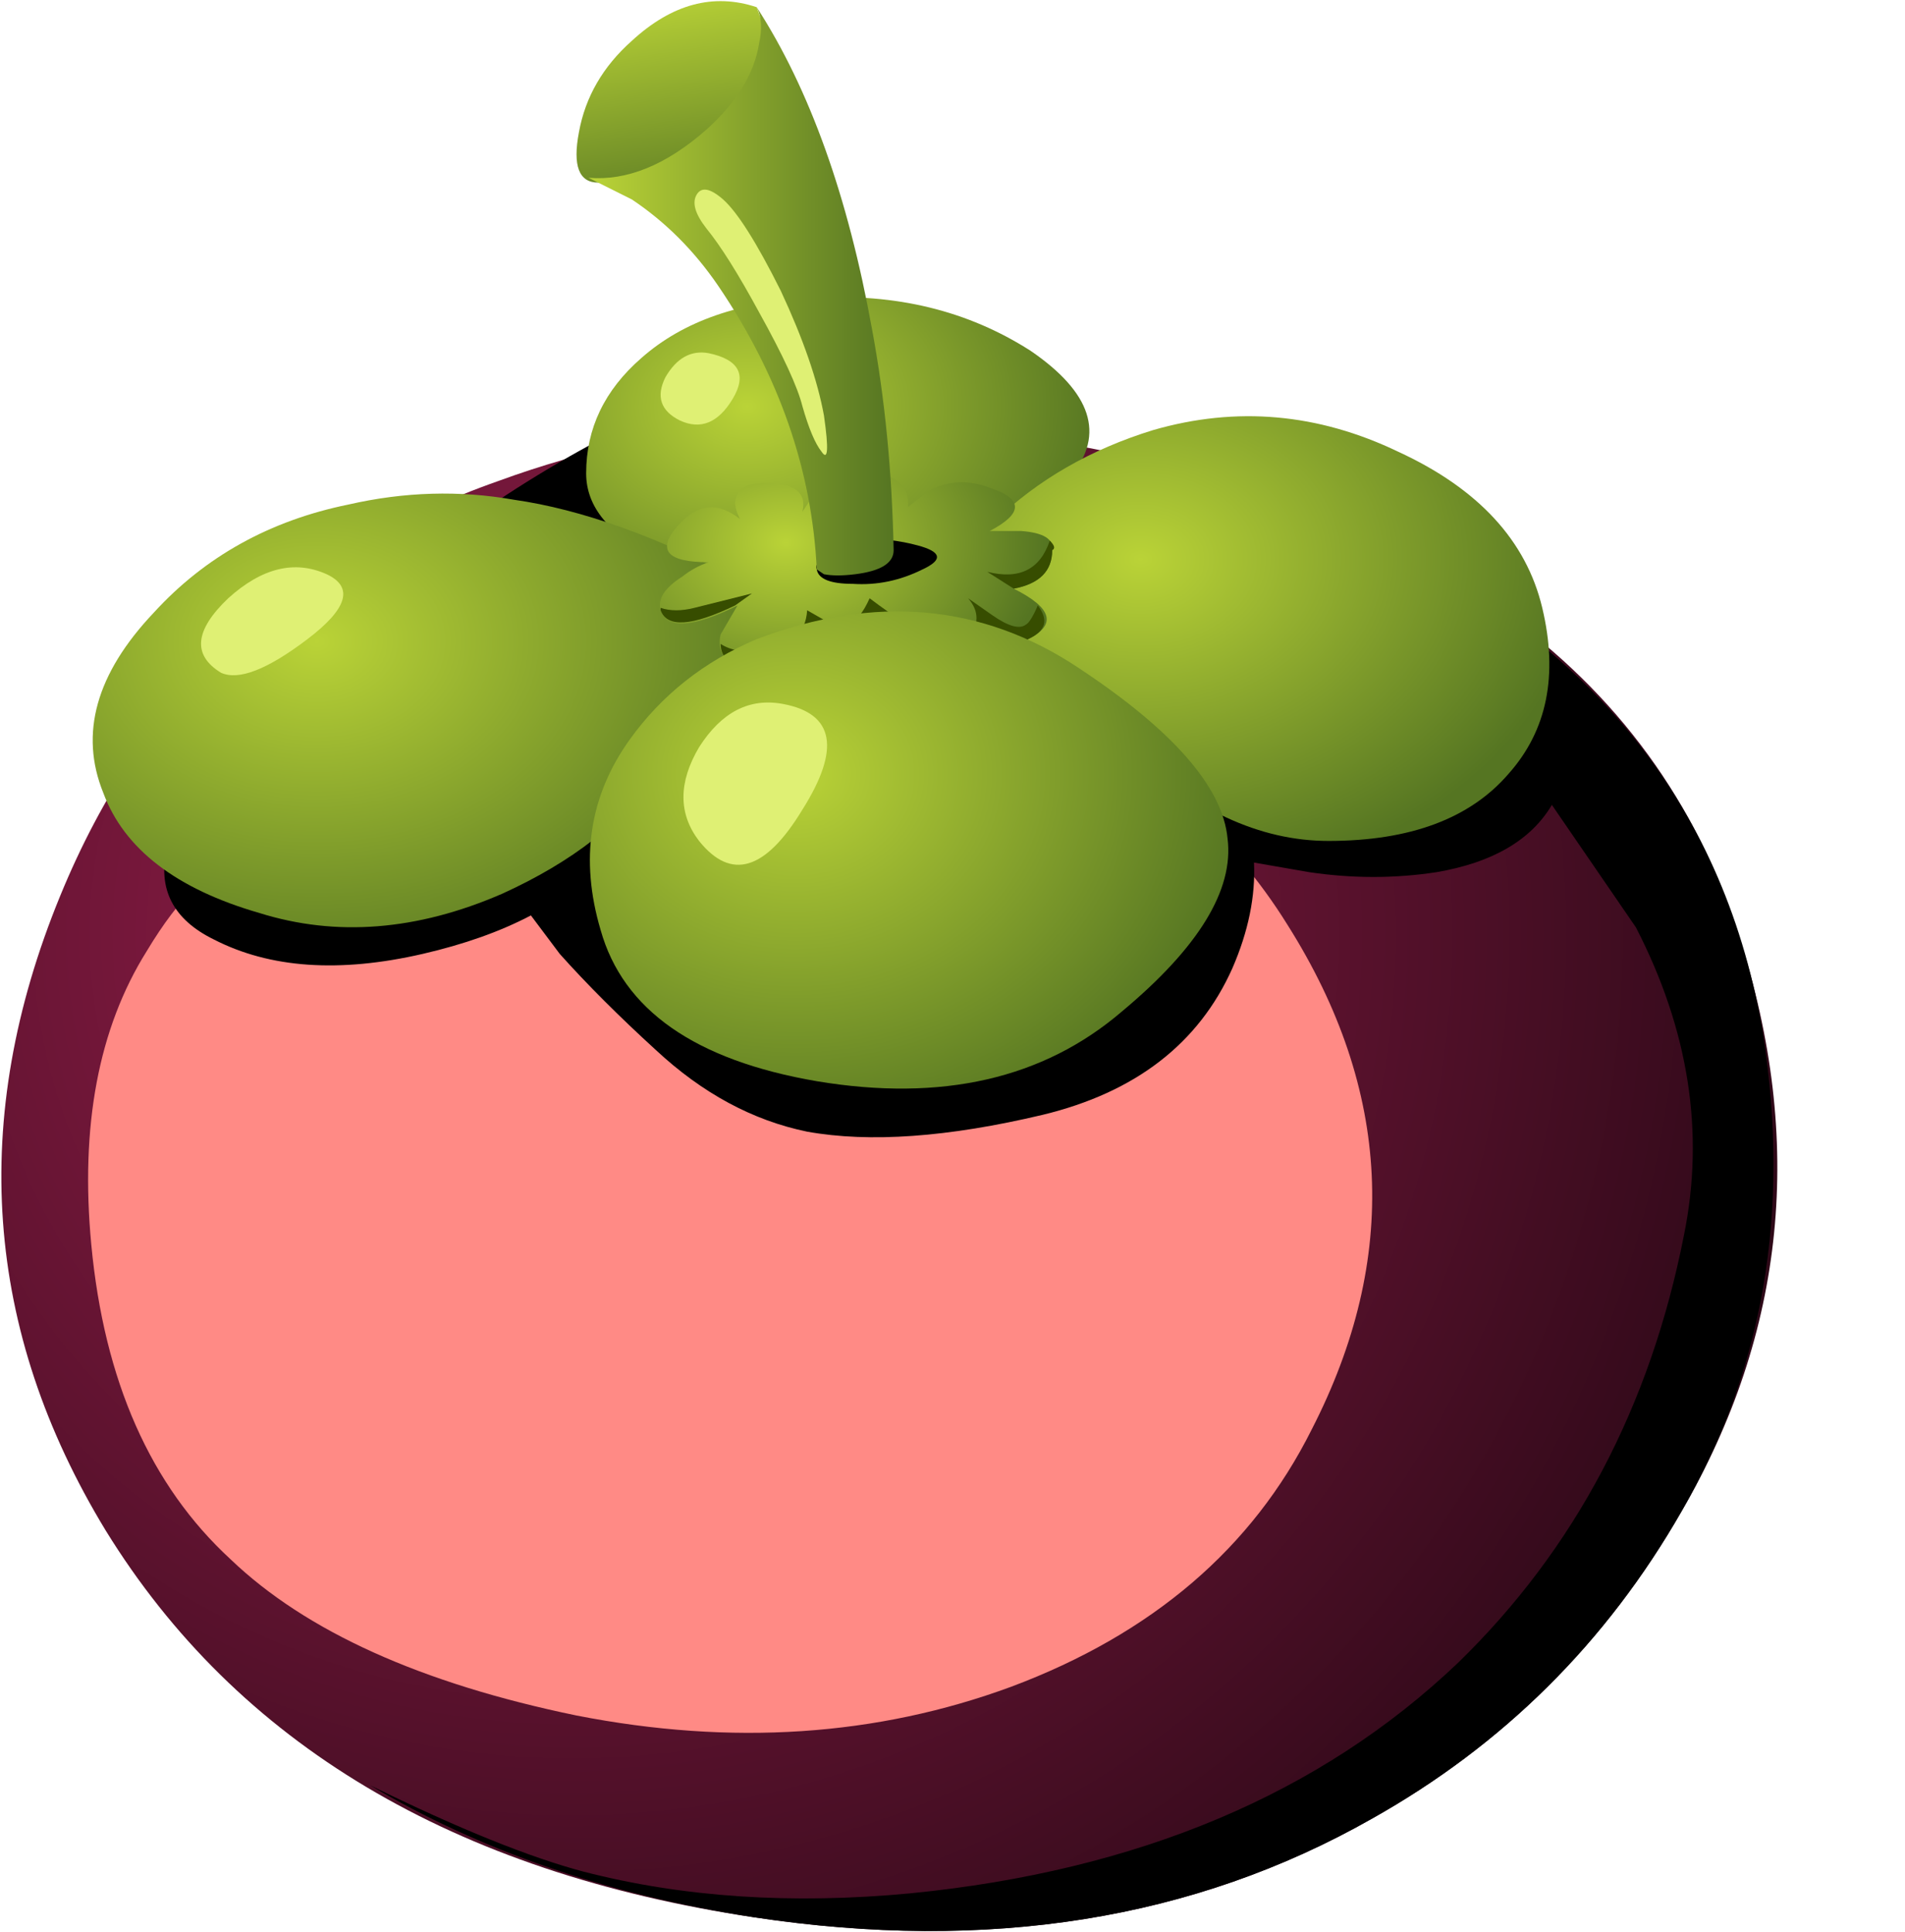 <?xml version="1.0" encoding="iso-8859-1"?>
<!-- Generator: Adobe Illustrator 15.1.0, SVG Export Plug-In . SVG Version: 6.00 Build 0)  -->
<!DOCTYPE svg PUBLIC "-//W3C//DTD SVG 1.1//EN" "http://www.w3.org/Graphics/SVG/1.1/DTD/svg11.dtd">
<svg version="1.1" id="flash0.ai" xmlns="http://www.w3.org/2000/svg" xmlns:xlink="http://www.w3.org/1999/xlink" x="0px" y="0px"
	 width="39.65px" height="40.2px" viewBox="0 0 39.65 40.2" style="enable-background:new 0 0 39.65 40.2;" xml:space="preserve">
<symbol  id="flash0.ai_x5F_0_x2F_Layer_4_x2F__x3C_Group_x3E_" viewBox="0 -2.973 8.19 2.973">
	<g id="Layer_1_6_">
		<g>
			<path style="fill-rule:evenodd;clip-rule:evenodd;fill:#374D00;" d="M7.65-2.05c-0.633-0.333-1.316-0.333-2.05,0
				c0.066-0.133,0.066-0.267,0-0.4c-0.167-0.267-0.567-0.433-1.2-0.5c-0.833-0.1-1.2,0.133-1.1,0.7c-0.2-0.467-0.65-0.633-1.35-0.5
				c-0.467,0.1-0.7,0.3-0.7,0.6C1.45-2.283,1.733-2.333,2.1-2.3c0.6,0.066,0.917,0.35,0.95,0.85l0.35-0.2
				c0.233-0.1,0.4-0.133,0.5-0.1C4.067-1.683,4.217-1.5,4.35-1.2c1.1-0.833,1.783-1.117,2.05-0.85c0.233,0.3,0.233,0.583,0,0.85
				l0.5-0.35c0.333-0.233,0.567-0.3,0.7-0.2c0.066,0.033,0.15,0.167,0.25,0.4C8.083-1.65,8.017-1.883,7.65-2.05z"/>
			<path style="fill-rule:evenodd;clip-rule:evenodd;fill:#374D00;" d="M0-1.45v0.05c0.2-0.067,0.433-0.067,0.7,0l1.2,0.3L1.55-1.35
				C0.65-1.783,0.133-1.817,0-1.45z"/>
			<path style="fill-rule:evenodd;clip-rule:evenodd;fill:#374D00;" d="M6.8-0.65C7.467-0.817,7.9-0.6,8.1,0
				c0.1-0.1,0.117-0.167,0.05-0.2c0-0.433-0.267-0.7-0.8-0.8L6.8-0.65z"/>
		</g>
	</g>
</symbol>
<symbol  id="flash0.ai_x5F_0_x2F_Layer_4_x2F__x3C_Path_x3E_" viewBox="0.005 -5.517 2.759 5.521">
	<g id="Layer_1_11_">
		<path style="fill-rule:evenodd;clip-rule:evenodd;fill:#DFF074;" d="M0.6-0.2c0.3-0.267,0.7-0.9,1.2-1.9
			c0.467-1,0.767-1.867,0.9-2.6c0.1-0.7,0.083-0.95-0.05-0.75C2.517-5.283,2.383-4.967,2.25-4.5c-0.1,0.4-0.4,1.05-0.9,1.95
			c-0.434,0.8-0.8,1.383-1.1,1.75c-0.233,0.3-0.3,0.533-0.2,0.7C0.15,0.067,0.333,0.033,0.6-0.2z"/>
	</g>
</symbol>
<symbol  id="flash0.ai_x5F_0_x2F_Layer_4_x2F__x3C_Path_x3E__x5F_1" viewBox="-0.05 -1.486 1.645 1.5">
	<g id="Layer_1_10_">
		<path style="fill-rule:evenodd;clip-rule:evenodd;fill:#DFF074;" d="M0.95,0c0.633-0.133,0.8-0.45,0.5-0.95
			c-0.3-0.5-0.667-0.65-1.1-0.45c-0.4,0.2-0.5,0.5-0.3,0.9C0.283-0.1,0.583,0.067,0.95,0z"/>
	</g>
</symbol>
<symbol  id="flash0.ai_x5F_0_x2F_Layer_4_x2F__x3C_Path_x3E__x5F_12" viewBox="-0.032 -31.135 33.495 31.078">
	<g id="Layer_1_5_">
		<path style="fill-rule:evenodd;clip-rule:evenodd;" d="M31.6-16.65c0.433,2.133,0.1,4.267-1,6.4L28.85-7.7
			c-0.434-0.733-1.233-1.2-2.4-1.4c-0.867-0.133-1.75-0.133-2.65,0l-1.15,0.2c0.033-0.7-0.117-1.434-0.45-2.2
			c-0.7-1.566-2.017-2.583-3.95-3.05c-1.967-0.467-3.6-0.583-4.9-0.35c-1.133,0.233-2.184,0.8-3.15,1.7c-0.767,0.7-1.434,1.367-2,2
			L7.6-10c-0.633-0.333-1.383-0.6-2.25-0.8C3.617-11.2,2.167-11.1,1-10.5c-1.7,0.833-1.3,2.55,1.2,5.15
			C4.233-3.217,6.45-1.5,8.85-0.2c0.633,0.333,2.633,0.083,6-0.75c3.967-1,7.35-1.383,10.15-1.15c4.733-2.233,7.483-5.7,8.25-10.4
			c0.567-3.667,0-6.967-1.7-9.9c-1.566-2.733-3.716-4.867-6.45-6.4c-3.7-2.1-7.983-2.784-12.85-2.05c-3.033,0.467-5.7,1.383-8,2.75
			c1.833-0.9,3.317-1.5,4.45-1.8c2.066-0.533,4.333-0.684,6.8-0.45c4.733,0.467,8.533,2.067,11.4,4.8
			C29.333-23.183,30.9-20.217,31.6-16.65z"/>
	</g>
</symbol>
<symbol  id="flash0.ai_x5F_0_x2F_Layer_4_x2F__x3C_Path_x3E__x5F_13" viewBox="-0.051 -4.723 3.774 4.728">
	<g id="Layer_1_4_">
		<path style="fill-rule:evenodd;clip-rule:evenodd;fill:#FF8A85;" d="M1.8,0c1.667-0.2,2.25-1.15,1.75-2.85
			c-0.5-1.767-1.3-2.283-2.4-1.55c-1.033,0.7-1.4,1.633-1.1,2.8C0.383-0.467,0.967,0.067,1.8,0z"/>
	</g>
</symbol>
<symbol  id="flash0.ai_x5F_0_x2F_Layer_4_x2F__x3C_Path_x3E__x5F_14" viewBox="-0.011 -12.86 14.461 12.86">
	<g id="Layer_1_3_">
		<path style="fill-rule:evenodd;clip-rule:evenodd;fill:#FF8A85;" d="M10.4-3.55c1.767-0.967,3.05-1.267,3.85-0.9
			c0.2-1.267,0.25-2.383,0.15-3.35c-0.1-1-0.733-2.017-1.9-3.05c-1.467-1.267-3.2-1.933-5.2-2c-2.133-0.1-3.883,0.533-5.25,1.9
			C0.783-9.683,0.1-8.117,0-6.25C-0.067-4.817,0.167-3.467,0.7-2.2C1-1.567,1.283-1.083,1.55-0.75l0.2-0.05
			c1.167-0.2,2.2-0.25,3.1-0.15C5.75-0.817,6.483-0.5,7.05,0c0.133-0.367,0.367-0.783,0.7-1.25C8.45-2.183,9.333-2.95,10.4-3.55z"/>
	</g>
</symbol>
<symbol  id="flash0.ai_x5F_0_x2F_Layer_4_x2F__x3C_Path_x3E__x5F_15" viewBox="-0.016 -21.661 26.727 21.651">
	<g id="Layer_1_2_">
		<path style="fill-rule:evenodd;clip-rule:evenodd;fill:#FF8A85;" d="M24.95-4.85c2.167-3.433,2.333-6.933,0.5-10.5
			c-1.233-2.467-3.317-4.25-6.25-5.35c-2.8-1.033-5.817-1.233-9.05-0.6c-3.233,0.667-5.633,1.75-7.2,3.25
			c-1.667,1.533-2.633,3.716-2.9,6.55C-0.183-9.033,0.2-7,1.2-5.4c0.7,1.167,1.367,1.8,2,1.9c1,0.133,2.55,0.683,4.65,1.65
			c2.066,0.934,3.7,1.483,4.9,1.65C18.483,0.567,22.55-0.983,24.95-4.85z"/>
	</g>
</symbol>
<symbol  id="flash0.ai_x5F_0_x2F_Layer_4_x2F__x3C_Path_x3E__x5F_2" viewBox="-0.025 -3.396 2.989 3.377">
	<g id="Layer_1_9_">
		<path style="fill-rule:evenodd;clip-rule:evenodd;fill:#DFF074;" d="M2.05-0.05c1.067-0.2,1.2-0.934,0.4-2.2
			C1.683-3.517,0.967-3.733,0.3-2.9c-0.433,0.566-0.433,1.217,0,1.95C0.767-0.217,1.35,0.083,2.05-0.05z"/>
	</g>
</symbol>
<symbol  id="flash0.ai_x5F_0_x2F_Layer_4_x2F__x3C_Path_x3E__x5F_3" viewBox="-0.065 -2.202 2.959 2.247">
	<g id="Layer_1_8_">
		<path style="fill-rule:evenodd;clip-rule:evenodd;fill:#DFF074;" d="M2.55-0.1c0.567-0.267,0.434-0.717-0.4-1.35
			c-0.833-0.633-1.433-0.867-1.8-0.7C-0.25-1.783-0.2-1.267,0.5-0.6C1.2,0.033,1.883,0.2,2.55-0.1z"/>
	</g>
</symbol>
<symbol  id="flash0.ai_x5F_0_x2F_Layer_4_x2F__x3C_Path_x3E__x5F_7" viewBox="0.042 -0.956 2.51 0.956">
	<g id="Layer_1_7_">
		<path style="fill-rule:evenodd;clip-rule:evenodd;" d="M0.75-0.15c0.167,0.066,0.167,0.117,0,0.15H0.9
			c0.467,0,0.883-0.05,1.25-0.15c0.5-0.133,0.533-0.3,0.1-0.5C1.783-0.883,1.3-0.983,0.8-0.95c-0.466,0-0.716,0.1-0.75,0.3
			c-0.033,0.1,0.034,0.183,0.2,0.25C0.517-0.267,0.683-0.183,0.75-0.15z"/>
	</g>
</symbol>
<radialGradient id="SVGID_1_" cx="21.854" cy="6.507" r="25.987" gradientTransform="matrix(0.744 0.669 0.669 -0.744 -8.702 9.678)" gradientUnits="userSpaceOnUse">
	<stop  offset="0" style="stop-color:#9C1F4D"/>
	<stop  offset="1" style="stop-color:#2E0918"/>
</radialGradient>
<path style="fill-rule:evenodd;clip-rule:evenodd;fill:url(#SVGID_1_);" d="M21.7,9.15c7.899,1.3,12.733,4.75,14.5,10.35
	c1.366,4.233,0.967,8.217-1.2,11.95c-1.566,2.733-3.717,4.866-6.45,6.399c-3.7,2.101-7.983,2.784-12.85,2.051
	C9.433,38.967,4.933,36.283,2.2,31.85c-2.534-4.166-2.85-8.566-0.95-13.2c1.733-4.233,4.783-7.117,9.15-8.65
	C13.867,8.733,17.633,8.45,21.7,9.15z"/>
<use xlink:href="#flash0.ai_x5F_0_x2F_Layer_4_x2F__x3C_Path_x3E__x5F_15"  width="26.727" height="21.651" x="-0.016" y="-21.661" transform="matrix(1 0 0 -1 1.85 14.4)" style="overflow:visible;opacity:0.031;enable-background:new    ;"/>
<use xlink:href="#flash0.ai_x5F_0_x2F_Layer_4_x2F__x3C_Path_x3E__x5F_14"  width="14.461" height="12.86" x="-0.011" y="-12.86" transform="matrix(1 0 0 -1 4 19.05)" style="overflow:visible;opacity:0.059;enable-background:new    ;"/>
<use xlink:href="#flash0.ai_x5F_0_x2F_Layer_4_x2F__x3C_Path_x3E__x5F_13"  width="3.774" height="4.728" x="-0.051" y="-4.723" transform="matrix(1 0 0 -1 7.35 21.7)" style="overflow:visible;opacity:0.211;enable-background:new    ;"/>
<use xlink:href="#flash0.ai_x5F_0_x2F_Layer_4_x2F__x3C_Path_x3E__x5F_12"  width="33.495" height="31.078" x="-0.032" y="-31.135" transform="matrix(1 0 0 -1 3.45 9.05)" style="overflow:visible;opacity:0.191;enable-background:new    ;"/>
<radialGradient id="SVGID_2_" cx="17.138" cy="-1.641" r="6.667" gradientTransform="matrix(0.831 0.557 0.746 -0.621 2.539 -2.111)" gradientUnits="userSpaceOnUse">
	<stop  offset="0" style="stop-color:#BAD337"/>
	<stop  offset="1" style="stop-color:#557522"/>
</radialGradient>
<path style="fill-rule:evenodd;clip-rule:evenodd;fill:url(#SVGID_2_);" d="M15.1,12.15c-0.467-0.1-0.95-0.283-1.45-0.55
	c-0.967-0.467-1.45-1.05-1.45-1.75c0-0.934,0.383-1.733,1.15-2.4c0.867-0.767,2.066-1.184,3.6-1.25c1.7-0.1,3.2,0.267,4.5,1.1
	C22.717,8.167,23,9.033,22.3,9.9C19.934,12.933,17.533,13.683,15.1,12.15z"/>
<radialGradient id="SVGID_3_" cx="15.099" cy="7.408" r="9.153" gradientTransform="matrix(0.83 0.557 0.746 -0.62 -11.461 9.53)" gradientUnits="userSpaceOnUse">
	<stop  offset="0" style="stop-color:#BAD337"/>
	<stop  offset="1" style="stop-color:#557522"/>
</radialGradient>
<path style="fill-rule:evenodd;clip-rule:evenodd;fill:url(#SVGID_3_);" d="M10.7,10.4c1.4,0.2,2.983,0.767,4.75,1.7
	c1.1,0.167,1.333,0.583,0.7,1.25c-1.566,1.667-2.4,2.583-2.5,2.75c-0.667,1-1.733,1.833-3.2,2.5C8.683,19.367,7,19.5,5.4,19
	c-1.733-0.5-2.816-1.333-3.25-2.5C1.65,15.267,2,14.017,3.2,12.75c1.066-1.167,2.417-1.917,4.05-2.25
	C8.417,10.233,9.567,10.2,10.7,10.4z"/>
<radialGradient id="SVGID_4_" cx="25.158" cy="-3.569" r="8.251" gradientTransform="matrix(0.83 0.557 0.747 -0.62 5.529 -4.587)" gradientUnits="userSpaceOnUse">
	<stop  offset="0" style="stop-color:#BAD337"/>
	<stop  offset="1" style="stop-color:#557522"/>
</radialGradient>
<path style="fill-rule:evenodd;clip-rule:evenodd;fill:url(#SVGID_4_);" d="M32.1,12.65c0.334,1.4,0.101,2.55-0.699,3.45
	c-0.801,0.933-2.051,1.4-3.75,1.4c-1.434,0-2.834-0.65-4.2-1.95L21.85,13.6c-0.966-0.3-1.633-0.633-2-1
	c-0.3-0.333-0.017-0.917,0.851-1.75c0.899-0.867,2-1.5,3.3-1.9c1.733-0.5,3.434-0.35,5.1,0.45
	C30.767,10.167,31.767,11.25,32.1,12.65z"/>
<radialGradient id="SVGID_5_" cx="19.959" cy="0.29" r="4.874" gradientTransform="matrix(0.831 0.556 0.746 -0.621 -0.45 0.374)" gradientUnits="userSpaceOnUse">
	<stop  offset="0" style="stop-color:#BAD337"/>
	<stop  offset="1" style="stop-color:#557522"/>
</radialGradient>
<path style="fill-rule:evenodd;clip-rule:evenodd;fill:url(#SVGID_5_);" d="M20.6,10.15c0.7,0.233,0.7,0.533,0,0.9h0.65
	c0.467,0.034,0.684,0.167,0.65,0.4c0,0.433-0.267,0.7-0.801,0.8C21.9,12.65,22,13,21.4,13.3c-0.4,0.2-0.867,0.267-1.4,0.2l-0.65-0.2
	c0.067,0.133,0.067,0.267,0,0.4c-0.166,0.267-0.566,0.433-1.2,0.5c-0.633,0.066-1-0.067-1.1-0.4l0.025-0.375
	c-0.079,0.57-0.537,0.761-1.375,0.575c-0.567-0.133-0.8-0.4-0.7-0.8l0.35-0.6c-0.934,0.467-1.467,0.5-1.6,0.1
	c-0.067-0.233,0.083-0.467,0.45-0.7c0.167-0.133,0.35-0.233,0.55-0.3c-0.867,0-1.083-0.25-0.65-0.75c0.4-0.467,0.833-0.517,1.3-0.15
	c-0.066-0.133-0.1-0.25-0.1-0.35c0.034-0.267,0.233-0.4,0.6-0.4c0.633,0,0.9,0.2,0.8,0.6L17,10.2c0.3-0.3,0.65-0.434,1.05-0.4
	c0.6,0.067,0.883,0.317,0.85,0.75l0.45-0.35C19.75,10,20.167,9.983,20.6,10.15z"/>
<use xlink:href="#flash0.ai_x5F_0_x2F_Layer_4_x2F__x3C_Group_x3E_"  width="8.19" height="2.973" y="-2.973" transform="matrix(1 0 0 -1 13.75 11.25)" style="overflow:visible;opacity:0.359;enable-background:new    ;"/>
<use xlink:href="#flash0.ai_x5F_0_x2F_Layer_4_x2F__x3C_Path_x3E__x5F_7"  width="2.51" height="0.956" x="0.042" y="-0.956" transform="matrix(1 0 0 -1 16.95 11.2)" style="overflow:visible;opacity:0.422;enable-background:new    ;"/>
<linearGradient id="SVGID_6_" gradientUnits="userSpaceOnUse" x1="1.871" y1="-13.578" x2="6.828" y2="-13.578" gradientTransform="matrix(0.151 0.989 -0.989 0.151 2.643466e-004 -5.775690e-005)">
	<stop  offset="0" style="stop-color:#BAD337"/>
	<stop  offset="1" style="stop-color:#557522"/>
</linearGradient>
<path style="fill-rule:evenodd;clip-rule:evenodd;fill:url(#SVGID_6_);" d="M15.3,4l-2.85-0.2c-0.4,0-0.534-0.35-0.4-1.05
	c0.133-0.733,0.5-1.367,1.1-1.9c0.833-0.767,1.7-1,2.6-0.7l0.45,1.3C16.367,2.483,16.067,3.333,15.3,4z"/>
<linearGradient id="SVGID_7_" gradientUnits="userSpaceOnUse" x1="12.288" y1="6.062" x2="18.613" y2="6.062">
	<stop  offset="0" style="stop-color:#BAD337"/>
	<stop  offset="1" style="stop-color:#557522"/>
</linearGradient>
<path style="fill-rule:evenodd;clip-rule:evenodd;fill:url(#SVGID_7_);" d="M15.75,0.15c1.1,1.7,1.9,3.934,2.4,6.7
	c0.267,1.433,0.417,2.967,0.45,4.6c0,0.267-0.267,0.433-0.8,0.5c-0.267,0.033-0.483,0.033-0.65,0L17,11.85
	c-0.1-2.067-0.783-4.033-2.05-5.9c-0.5-0.733-1.1-1.333-1.8-1.8l-0.9-0.45c0.8,0.066,1.617-0.267,2.45-1
	c0.633-0.567,1-1.167,1.1-1.8C15.867,0.6,15.85,0.35,15.75,0.15z"/>
<radialGradient id="SVGID_8_" cx="23.378" cy="2.763" r="8.883" gradientTransform="matrix(0.795 0.607 0.715 -0.674 -4.013 3.784)" gradientUnits="userSpaceOnUse">
	<stop  offset="0" style="stop-color:#BAD337"/>
	<stop  offset="1" style="stop-color:#557522"/>
</radialGradient>
<path style="fill-rule:evenodd;clip-rule:evenodd;fill:url(#SVGID_8_);" d="M15.75,13.3c2.467-0.933,4.7-0.733,6.7,0.6
	c1.967,1.3,3,2.483,3.1,3.55c0.134,1.066-0.6,2.267-2.2,3.6c-1.633,1.4-3.75,1.884-6.35,1.45c-2.533-0.434-4.033-1.483-4.5-3.15
	c-0.433-1.467-0.233-2.783,0.6-3.95C13.767,14.467,14.65,13.767,15.75,13.3z"/>
<use xlink:href="#flash0.ai_x5F_0_x2F_Layer_4_x2F__x3C_Path_x3E__x5F_3"  width="2.959" height="2.247" x="-0.065" y="-2.202" transform="matrix(1 0 0 -1 4.25 11.85)" style="overflow:visible;opacity:0.398;enable-background:new    ;"/>
<use xlink:href="#flash0.ai_x5F_0_x2F_Layer_4_x2F__x3C_Path_x3E__x5F_2"  width="2.989" height="3.377" x="-0.025" y="-3.396" transform="matrix(1 0 0 -1 14.25 14.6)" style="overflow:visible;opacity:0.398;enable-background:new    ;"/>
<use xlink:href="#flash0.ai_x5F_0_x2F_Layer_4_x2F__x3C_Path_x3E__x5F_1"  width="1.645" height="1.5" x="-0.05" y="-1.486" transform="matrix(1 0 0 -1 13.8 7.35)" style="overflow:visible;opacity:0.398;enable-background:new    ;"/>
<use xlink:href="#flash0.ai_x5F_0_x2F_Layer_4_x2F__x3C_Path_x3E_"  width="2.759" height="5.521" x="0.005" y="-5.517" transform="matrix(1 0 0 -1 14.45 3.95)" style="overflow:visible;opacity:0.238;enable-background:new    ;"/>
</svg>
